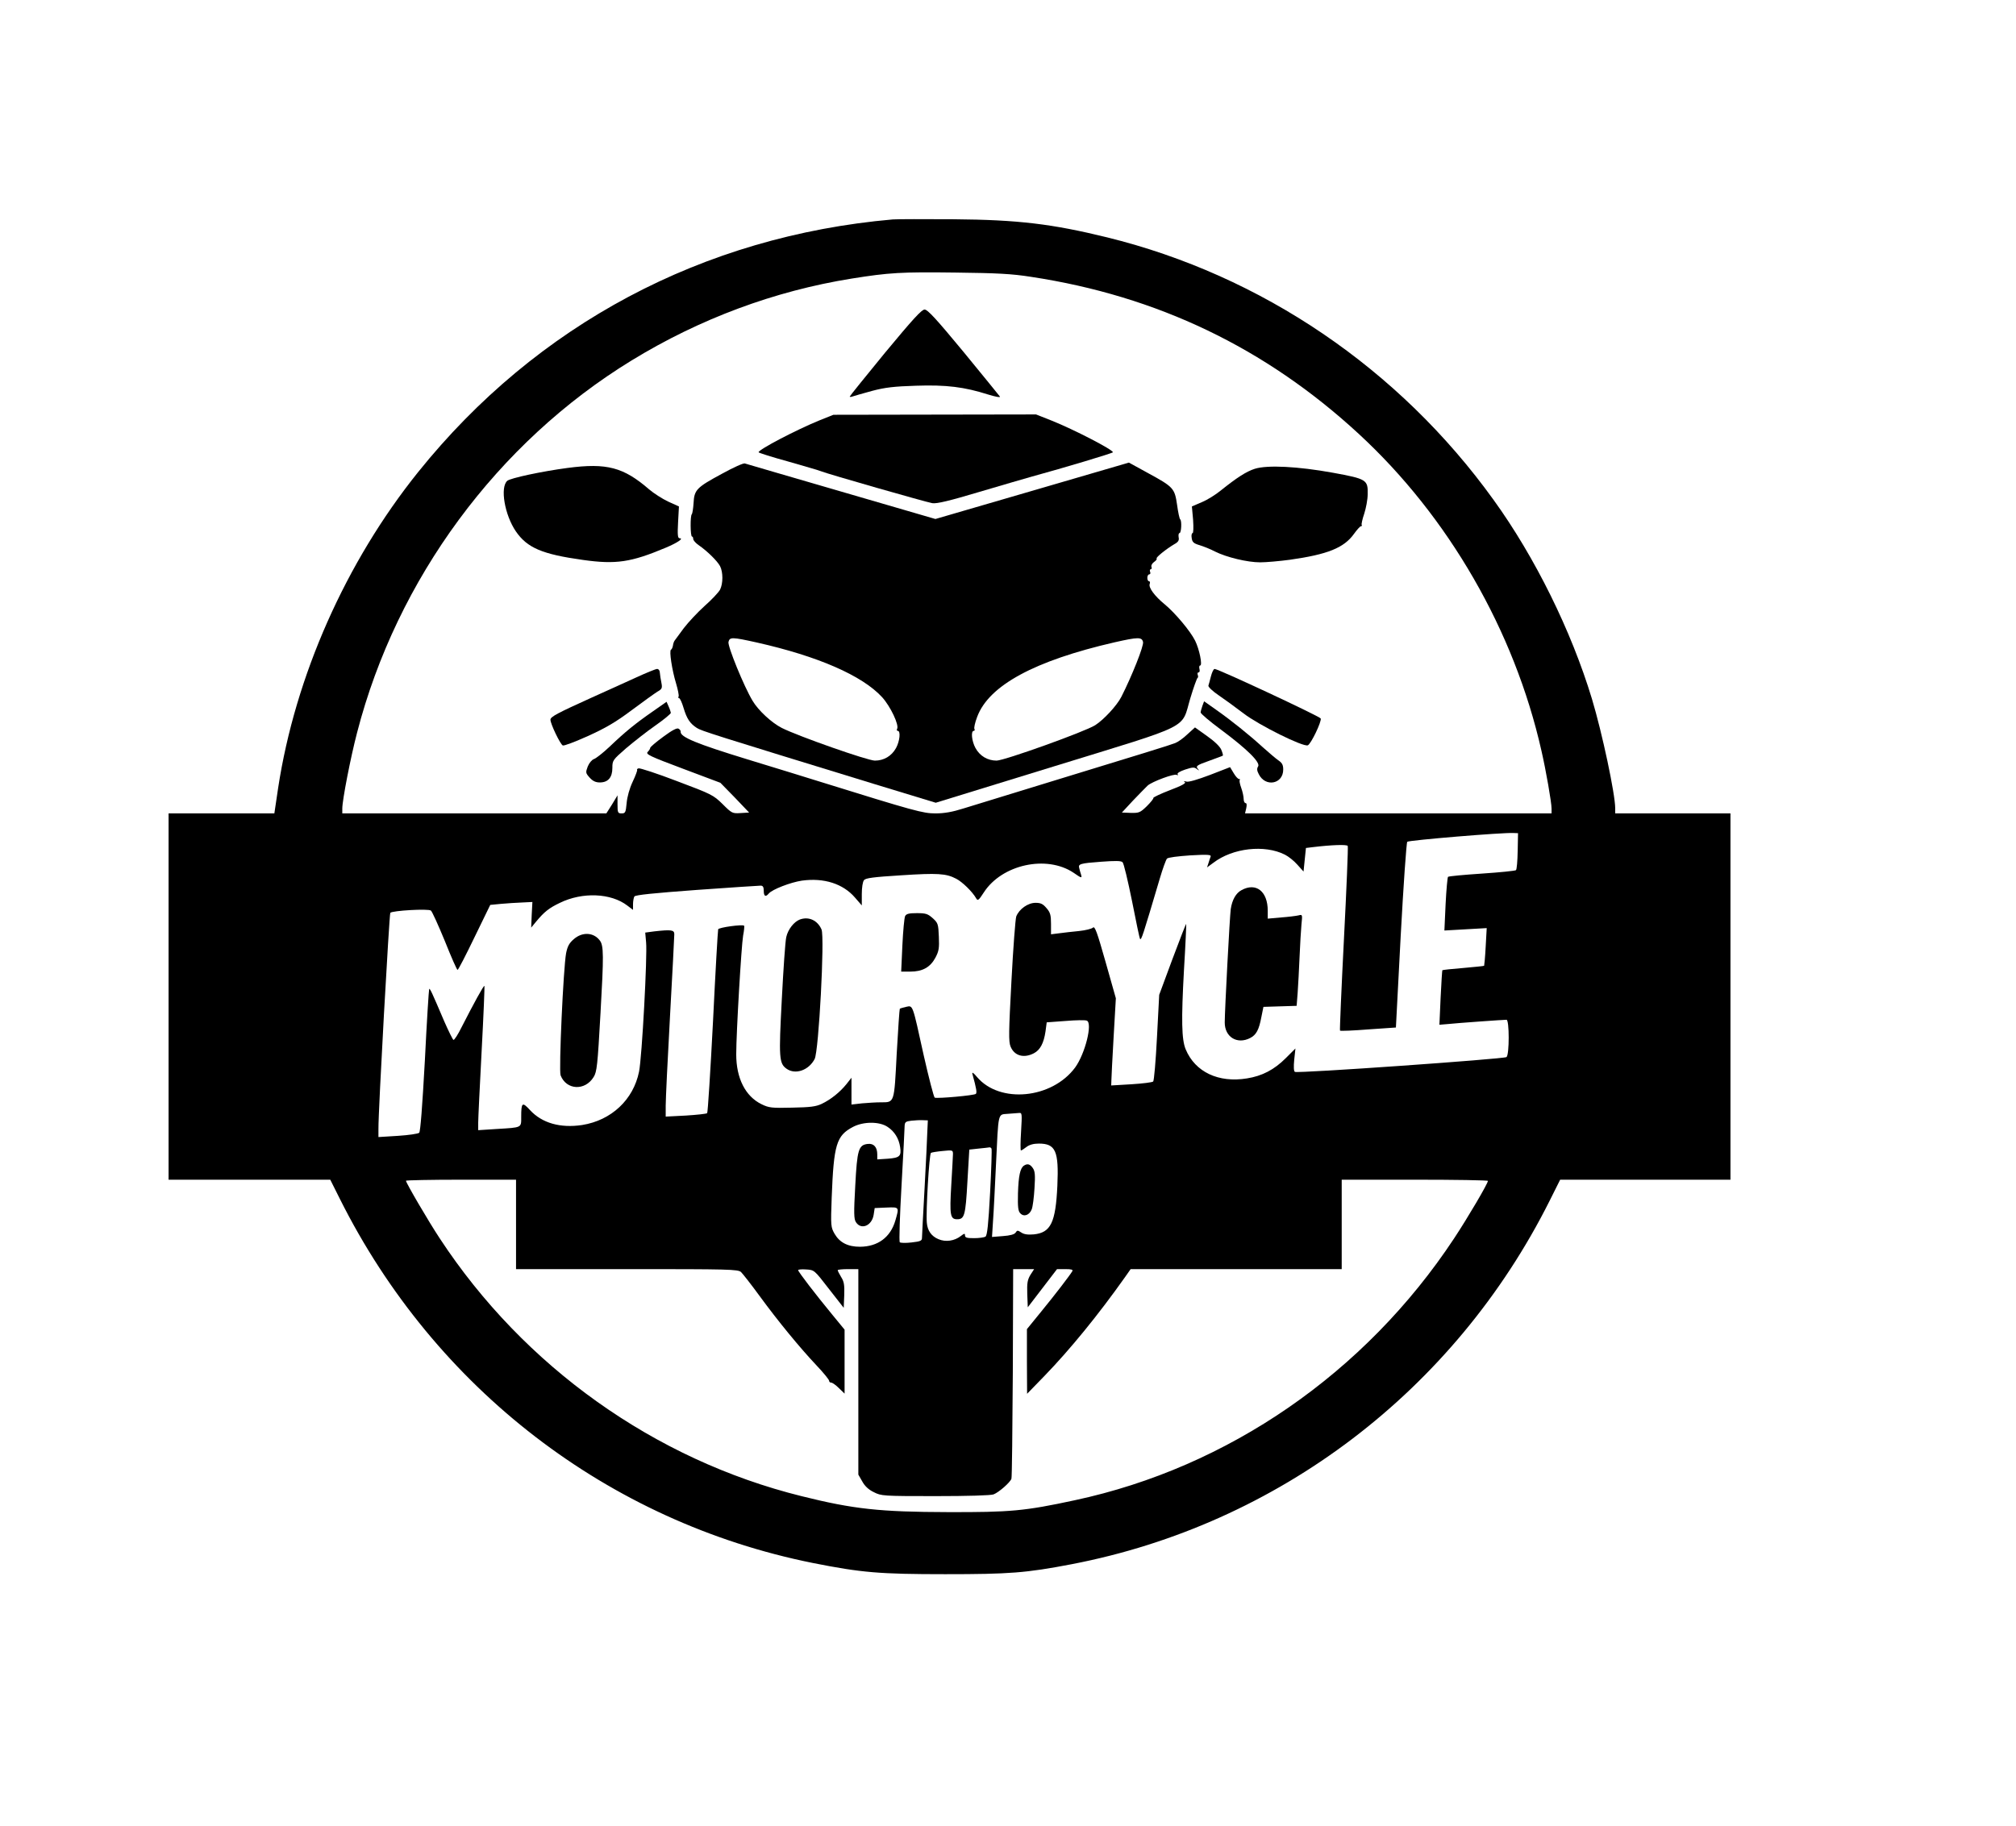 <?xml version="1.0" standalone="no"?>
<!DOCTYPE svg PUBLIC "-//W3C//DTD SVG 20010904//EN"
 "http://www.w3.org/TR/2001/REC-SVG-20010904/DTD/svg10.dtd">
<svg version="1.0" xmlns="http://www.w3.org/2000/svg"
 width="1172pt" height="1062pt" viewBox="0 0 1172 1062"
 preserveAspectRatio="xMidYMid meet">
<g transform="translate(0,1062) scale(0.1,-0.1)"
fill="#000000" stroke="none">
<path d="M5190 9344 c-1103 -97 -2070 -611 -2759 -1469 -421 -524 -715 -1188
-814 -1837 l-22 -148 -307 0 -308 0 0 -1065 0 -1065 470 0 470 0 56 -112 c552
-1103 1560 -1878 2750 -2117 282 -56 388 -65 769 -65 373 0 469 7 735 58 1201
231 2226 1010 2779 2114 l61 122 495 0 495 0 0 1065 0 1065 -335 0 -335 0 0
29 c0 84 -76 440 -135 636 -120 397 -332 826 -572 1158 -549 763 -1349 1306
-2248 1527 -319 78 -516 102 -890 105 -170 1 -330 1 -355 -1z m805 -334 c732
-111 1362 -413 1903 -912 523 -482 906 -1147 1063 -1843 27 -117 59 -302 59
-337 l0 -28 -891 0 -891 0 7 30 c4 19 3 30 -4 30 -6 0 -11 11 -11 24 0 13 -6
42 -14 64 -8 22 -12 43 -9 46 4 3 2 6 -4 6 -6 0 -20 15 -31 34 l-21 35 -116
-45 c-74 -28 -125 -43 -138 -39 -15 4 -18 3 -9 -3 9 -6 -18 -21 -87 -47 -55
-21 -98 -42 -96 -45 2 -4 -15 -25 -38 -48 -39 -38 -46 -40 -94 -39 l-51 2 65
70 c37 39 75 77 85 87 26 23 155 71 169 62 7 -4 9 -3 5 4 -4 6 14 17 44 27 43
14 53 15 68 3 15 -11 16 -11 4 3 -11 14 -3 20 65 44 43 16 80 29 82 31 2 2 -2
17 -9 34 -8 19 -39 49 -83 80 l-70 50 -44 -40 c-24 -23 -55 -45 -71 -51 -33
-13 -189 -61 -722 -224 -228 -70 -457 -140 -508 -156 -66 -21 -113 -29 -164
-29 -72 0 -120 13 -673 185 -60 19 -249 77 -419 129 -297 91 -392 130 -389
161 1 6 -5 14 -13 18 -9 5 -38 -10 -89 -48 -41 -30 -75 -59 -75 -64 0 -5 -7
-16 -15 -24 -12 -13 13 -25 205 -97 l218 -82 84 -86 83 -87 -49 -3 c-48 -3
-51 -2 -105 52 -54 53 -64 58 -266 134 -115 44 -216 77 -223 74 -7 -2 -11 -7
-8 -9 2 -3 -9 -33 -26 -69 -18 -38 -32 -88 -35 -124 -5 -55 -8 -60 -29 -60
-22 0 -24 4 -24 52 l0 53 -32 -53 -33 -52 -767 0 -768 0 0 29 c0 48 48 296 86
441 231 894 815 1686 1596 2164 397 243 831 404 1279 476 219 35 289 39 604
35 243 -3 326 -7 440 -25z m2828 -3339 c-1 -57 -5 -107 -10 -111 -4 -4 -93
-13 -198 -20 -104 -7 -193 -15 -197 -19 -3 -3 -10 -75 -14 -159 l-7 -153 123
7 123 7 -6 -108 c-3 -59 -8 -109 -9 -111 -2 -2 -57 -7 -122 -13 -64 -5 -119
-11 -121 -13 -1 -1 -6 -74 -10 -160 l-7 -157 48 4 c55 6 324 25 342 25 17 0
17 -204 0 -217 -15 -11 -1216 -96 -1230 -86 -7 3 -8 31 -4 71 l7 65 -56 -56
c-67 -67 -137 -104 -226 -118 -165 -27 -301 37 -356 169 -24 57 -26 171 -10
462 9 146 14 266 13 267 -2 2 -37 -90 -80 -204 l-77 -208 -13 -248 c-7 -136
-17 -252 -22 -256 -5 -5 -62 -12 -126 -16 l-118 -7 1 29 c0 15 6 129 13 253
l13 225 -60 212 c-49 173 -62 209 -73 199 -7 -7 -43 -16 -81 -20 -37 -4 -89
-9 -115 -13 l-48 -6 0 61 c0 50 -4 66 -26 91 -21 25 -34 31 -64 31 -44 0 -95
-36 -112 -79 -5 -14 -18 -183 -28 -375 -16 -298 -17 -354 -5 -382 22 -54 77
-69 135 -39 37 19 58 59 68 127 l7 53 109 8 c59 5 115 6 124 2 35 -13 -9 -192
-68 -273 -135 -182 -438 -211 -570 -55 -21 25 -30 31 -27 18 24 -87 27 -109
20 -116 -9 -9 -220 -28 -239 -22 -5 2 -34 113 -64 246 -67 305 -62 290 -103
282 -17 -4 -34 -9 -36 -11 -2 -2 -10 -120 -18 -261 -15 -291 -12 -283 -93
-283 -26 0 -75 -3 -109 -6 l-61 -7 0 78 0 78 -29 -37 c-38 -47 -90 -89 -144
-115 -34 -16 -66 -20 -172 -22 -119 -3 -135 -1 -178 20 -94 46 -147 151 -147
290 0 126 30 632 40 690 6 30 8 56 6 58 -9 9 -148 -10 -151 -21 -2 -6 -16
-247 -30 -536 -15 -289 -30 -528 -34 -533 -4 -4 -60 -10 -124 -14 l-117 -6 0
64 c0 35 11 269 25 519 14 250 25 465 25 478 0 25 -19 27 -117 16 l-52 -7 5
-56 c8 -77 -24 -671 -41 -753 -33 -163 -161 -283 -331 -310 -127 -19 -233 11
-303 87 -45 49 -51 45 -51 -40 0 -64 6 -61 -142 -70 l-108 -7 0 44 c0 23 9
211 20 417 11 206 18 376 16 378 -4 4 -61 -100 -132 -239 -21 -43 -43 -77 -48
-75 -4 2 -28 50 -53 107 -73 171 -83 193 -88 189 -2 -3 -14 -189 -25 -414 -15
-272 -26 -414 -33 -422 -7 -6 -62 -14 -124 -18 l-113 -7 0 48 c-1 103 63 1249
69 1256 12 13 222 25 236 13 7 -5 43 -85 81 -177 37 -93 70 -168 74 -168 4 0
48 85 98 189 l92 189 62 6 c35 3 90 7 123 8 l60 3 -4 -75 -3 -74 28 34 c48 58
76 80 139 110 131 64 297 57 392 -16 l33 -25 0 33 c0 18 4 39 8 45 5 9 118 20
362 38 195 14 363 25 372 25 13 0 18 -8 18 -30 0 -32 11 -38 29 -16 20 24 126
65 192 75 129 18 240 -18 309 -98 l40 -46 0 66 c0 37 5 72 13 81 9 12 53 18
214 28 214 14 263 11 322 -20 35 -18 94 -75 116 -114 9 -16 15 -11 44 34 105
163 365 220 522 115 46 -32 50 -33 44 -12 -4 12 -9 29 -11 39 -7 24 5 28 128
37 81 6 116 6 124 -3 7 -6 31 -108 55 -226 23 -118 44 -217 46 -219 8 -11 15
12 115 349 17 58 36 110 42 117 6 7 63 14 135 19 104 6 123 4 119 -7 -3 -8 -9
-25 -13 -39 l-8 -24 37 27 c112 86 298 107 416 47 20 -10 53 -36 72 -58 l36
-40 7 69 7 68 41 5 c108 13 196 16 202 7 3 -6 -7 -249 -22 -540 -15 -292 -25
-532 -23 -534 3 -3 77 0 165 7 l160 11 28 535 c16 295 33 539 38 545 9 9 558
55 619 51 l25 -1 -2 -104z m-2887 -1631 c-4 -60 -4 -110 -1 -110 4 0 18 9 32
20 17 13 41 20 72 20 98 0 117 -43 108 -245 -10 -214 -38 -273 -137 -283 -34
-3 -57 0 -73 11 -21 14 -24 13 -33 -1 -7 -10 -31 -17 -74 -20 l-63 -5 6 94 c4
52 11 198 17 324 15 313 10 293 68 298 26 2 56 4 66 5 18 2 18 -4 12 -108z
m-545 0 c-1 -36 -8 -184 -16 -330 -8 -146 -15 -275 -15 -287 0 -18 -7 -22 -61
-28 -33 -4 -64 -3 -68 1 -5 5 0 153 10 329 10 176 18 332 18 347 1 23 6 27 39
31 20 2 50 4 66 3 l30 -1 -3 -65z m-231 27 c40 -26 66 -68 73 -118 8 -52 -3
-62 -72 -67 l-61 -4 0 29 c0 42 -20 65 -55 61 -54 -6 -62 -33 -73 -243 -9
-160 -8 -194 4 -212 30 -47 93 -21 103 43 l6 39 68 3 c76 3 75 4 52 -76 -29
-98 -102 -151 -205 -152 -71 0 -118 24 -148 75 -22 39 -23 45 -17 210 12 310
27 361 124 412 61 32 154 32 201 0z m604 -126 c3 -4 -1 -120 -8 -256 -10 -187
-17 -250 -27 -256 -8 -5 -38 -9 -66 -9 -42 0 -53 3 -53 16 0 13 -4 12 -25 -4
-36 -28 -87 -36 -129 -18 -41 17 -64 49 -68 96 -6 64 14 400 24 406 5 3 36 8
69 11 57 6 59 5 59 -18 0 -13 -5 -95 -10 -183 -10 -171 -6 -196 34 -196 43 0
49 21 60 218 l11 187 55 6 c30 3 58 6 62 7 4 1 9 -2 12 -7z m-2764 -441 l0
-260 644 0 c599 0 645 -1 664 -17 10 -10 59 -72 107 -138 109 -149 234 -301
331 -404 41 -43 74 -84 74 -90 0 -6 5 -11 12 -11 7 0 27 -14 45 -32 l33 -32 0
186 0 186 -73 89 c-94 114 -197 248 -197 257 0 4 21 6 47 4 47 -3 47 -3 132
-113 l86 -110 3 73 c2 60 -1 79 -18 106 -11 18 -20 36 -20 40 0 3 27 6 60 6
l60 0 0 -597 0 -598 23 -40 c14 -26 37 -48 67 -62 43 -22 53 -23 356 -23 193
0 323 4 340 10 31 12 96 69 104 91 3 8 6 285 8 617 l2 602 61 0 61 0 -22 -34
c-17 -29 -20 -47 -18 -111 l3 -77 85 111 85 111 48 0 c36 0 46 -3 41 -12 -15
-25 -99 -135 -181 -235 l-83 -102 0 -188 1 -188 102 105 c148 153 312 354 467
573 l33 47 614 0 613 0 0 260 0 260 425 0 c234 0 425 -3 425 -7 0 -15 -117
-214 -197 -335 -516 -781 -1312 -1331 -2205 -1522 -292 -63 -375 -70 -738 -69
-393 1 -547 17 -851 93 -854 212 -1613 753 -2102 1498 -65 98 -197 324 -197
336 0 3 144 6 320 6 l320 0 0 -260z"/>
<path d="M5146 8570 c-113 -138 -206 -253 -206 -256 0 -3 8 -3 18 1 9 3 60 18
112 32 75 20 128 26 255 30 176 6 281 -7 419 -51 42 -13 73 -19 69 -12 -4 6
-99 122 -211 259 -158 191 -209 247 -227 247 -17 0 -69 -57 -229 -250z"/>
<path d="M4765 8176 c-137 -56 -355 -170 -355 -186 0 -3 78 -28 173 -54 94
-27 181 -52 192 -57 36 -15 609 -179 645 -185 26 -4 98 13 275 66 132 39 269
79 305 89 183 50 470 136 470 141 0 15 -226 132 -356 184 l-91 36 -589 -1
-589 -1 -80 -32z"/>
<path d="M4197 7865 c-148 -80 -161 -93 -165 -171 -2 -32 -7 -61 -10 -64 -10
-7 -9 -130 1 -130 4 0 7 -6 7 -14 0 -8 15 -25 33 -37 49 -34 107 -91 123 -121
18 -35 18 -101 0 -137 -8 -15 -48 -58 -90 -95 -41 -37 -95 -95 -121 -129 -25
-34 -48 -66 -53 -72 -4 -5 -9 -19 -10 -30 -2 -11 -7 -21 -11 -23 -12 -4 6
-120 29 -195 11 -37 18 -72 15 -77 -3 -6 -2 -10 3 -10 5 0 17 -26 26 -57 19
-63 37 -90 77 -116 26 -17 89 -37 1031 -326 l358 -109 692 213 c808 249 733
211 788 395 19 63 38 116 42 118 4 2 4 10 1 18 -3 8 -1 14 5 14 6 0 8 9 5 20
-3 11 -1 20 4 20 15 0 -5 96 -29 144 -28 57 -118 163 -176 211 -59 48 -97 99
-88 120 3 8 1 15 -4 15 -6 0 -10 9 -10 20 0 11 5 20 11 20 6 0 9 7 5 15 -3 8
-1 15 4 15 5 0 7 6 4 14 -3 8 4 20 15 28 12 8 18 17 15 20 -6 6 55 55 102 83
24 13 30 23 26 41 -2 13 0 24 5 24 11 0 14 73 4 80 -4 3 -12 40 -18 84 -14 96
-20 104 -169 185 l-111 61 -562 -164 -563 -164 -546 159 c-301 88 -554 161
-562 164 -8 3 -68 -24 -133 -60z m202 -981 c356 -80 613 -192 729 -318 49 -54
101 -164 87 -185 -3 -6 -1 -11 4 -11 18 0 12 -60 -10 -100 -26 -47 -71 -73
-123 -73 -42 0 -446 142 -541 190 -59 30 -137 102 -170 158 -51 85 -146 319
-140 342 7 29 20 29 164 -3z m2246 3 c6 -21 -65 -199 -126 -319 -26 -51 -102
-133 -152 -165 -60 -38 -526 -205 -573 -206 -52 0 -97 26 -123 73 -22 40 -28
100 -10 100 5 0 7 5 4 11 -4 5 3 37 16 71 68 182 333 326 799 433 137 31 158
31 165 2z"/>
<path d="M3300 7899 c-150 -20 -333 -59 -351 -75 -43 -38 -15 -199 50 -294 66
-96 153 -133 390 -166 192 -27 279 -14 481 71 67 28 107 55 81 55 -11 0 -13
19 -9 93 l5 92 -62 28 c-34 16 -84 48 -111 71 -149 129 -246 155 -474 125z"/>
<path d="M7295 7894 c-50 -16 -104 -51 -199 -127 -28 -23 -77 -54 -109 -67
l-58 -25 7 -77 c3 -46 2 -78 -3 -78 -5 0 -8 -13 -5 -29 3 -23 11 -31 45 -41
23 -7 64 -23 90 -37 68 -34 189 -63 263 -63 35 0 113 7 173 15 219 31 314 69
372 150 18 25 36 45 41 45 5 0 7 3 4 8 -2 4 4 33 15 65 10 31 20 82 20 113 2
84 -6 89 -202 125 -204 37 -381 46 -454 23z"/>
<path d="M3695 6679 c-60 -28 -175 -79 -254 -115 -201 -91 -241 -112 -241
-129 0 -25 58 -145 72 -150 7 -3 73 22 146 55 102 46 162 81 254 150 67 50
134 98 150 108 27 15 29 21 23 52 -4 19 -8 45 -9 58 0 12 -7 22 -16 22 -8 0
-64 -23 -125 -51z"/>
<path d="M7040 6688 c-6 -24 -13 -49 -15 -55 -2 -7 24 -32 58 -55 34 -23 100
-71 147 -107 89 -68 346 -196 373 -185 18 7 81 138 75 156 -5 12 -595 288
-617 288 -6 0 -15 -19 -21 -42z"/>
<path d="M3795 6483 c-101 -70 -161 -119 -250 -204 -38 -36 -80 -69 -92 -73
-12 -4 -28 -23 -36 -43 -13 -35 -13 -38 11 -65 18 -20 35 -28 59 -28 48 0 73
29 73 84 0 44 2 47 80 115 45 38 121 98 170 132 50 35 90 68 90 74 -1 5 -6 22
-13 37 l-12 27 -80 -56z"/>
<path d="M6990 6515 c-5 -14 -10 -32 -10 -38 0 -7 53 -52 118 -100 153 -114
231 -191 216 -214 -8 -12 -7 -25 4 -45 38 -77 142 -58 142 27 0 26 -6 38 -26
52 -15 10 -56 45 -93 78 -80 73 -182 155 -273 219 l-68 48 -10 -27z"/>
<path d="M7218 5444 c-33 -17 -55 -57 -63 -110 -6 -42 -35 -592 -35 -660 0
-85 73 -129 148 -90 35 18 51 47 65 122 l12 59 96 3 97 3 6 77 c3 42 8 136 11
207 3 72 8 156 11 189 6 58 6 59 -17 53 -13 -3 -59 -9 -101 -12 l-78 -7 0 46
c0 113 -68 166 -152 120z"/>
<path d="M5262 5293 c-5 -10 -12 -87 -16 -170 l-7 -153 53 0 c71 0 116 25 146
81 20 38 23 55 20 122 -3 74 -5 80 -36 108 -28 25 -40 29 -92 29 -46 0 -61 -4
-68 -17z"/>
<path d="M4650 5273 c-34 -13 -69 -57 -79 -102 -6 -25 -17 -189 -26 -363 -18
-340 -16 -372 28 -403 51 -36 129 -9 163 57 24 46 59 707 40 753 -23 53 -74
77 -126 58z"/>
<path d="M3336 5159 c-27 -23 -37 -42 -45 -82 -16 -87 -43 -681 -32 -710 33
-86 142 -92 192 -10 19 30 23 67 40 371 19 335 19 393 -4 423 -36 48 -102 51
-151 8z"/>
<path d="M5953 3842 c-22 -14 -32 -59 -35 -161 -2 -82 1 -104 14 -117 21 -22
53 -10 66 24 6 15 13 70 16 122 5 77 3 100 -10 118 -16 23 -31 27 -51 14z"/>
</g>
</svg>
